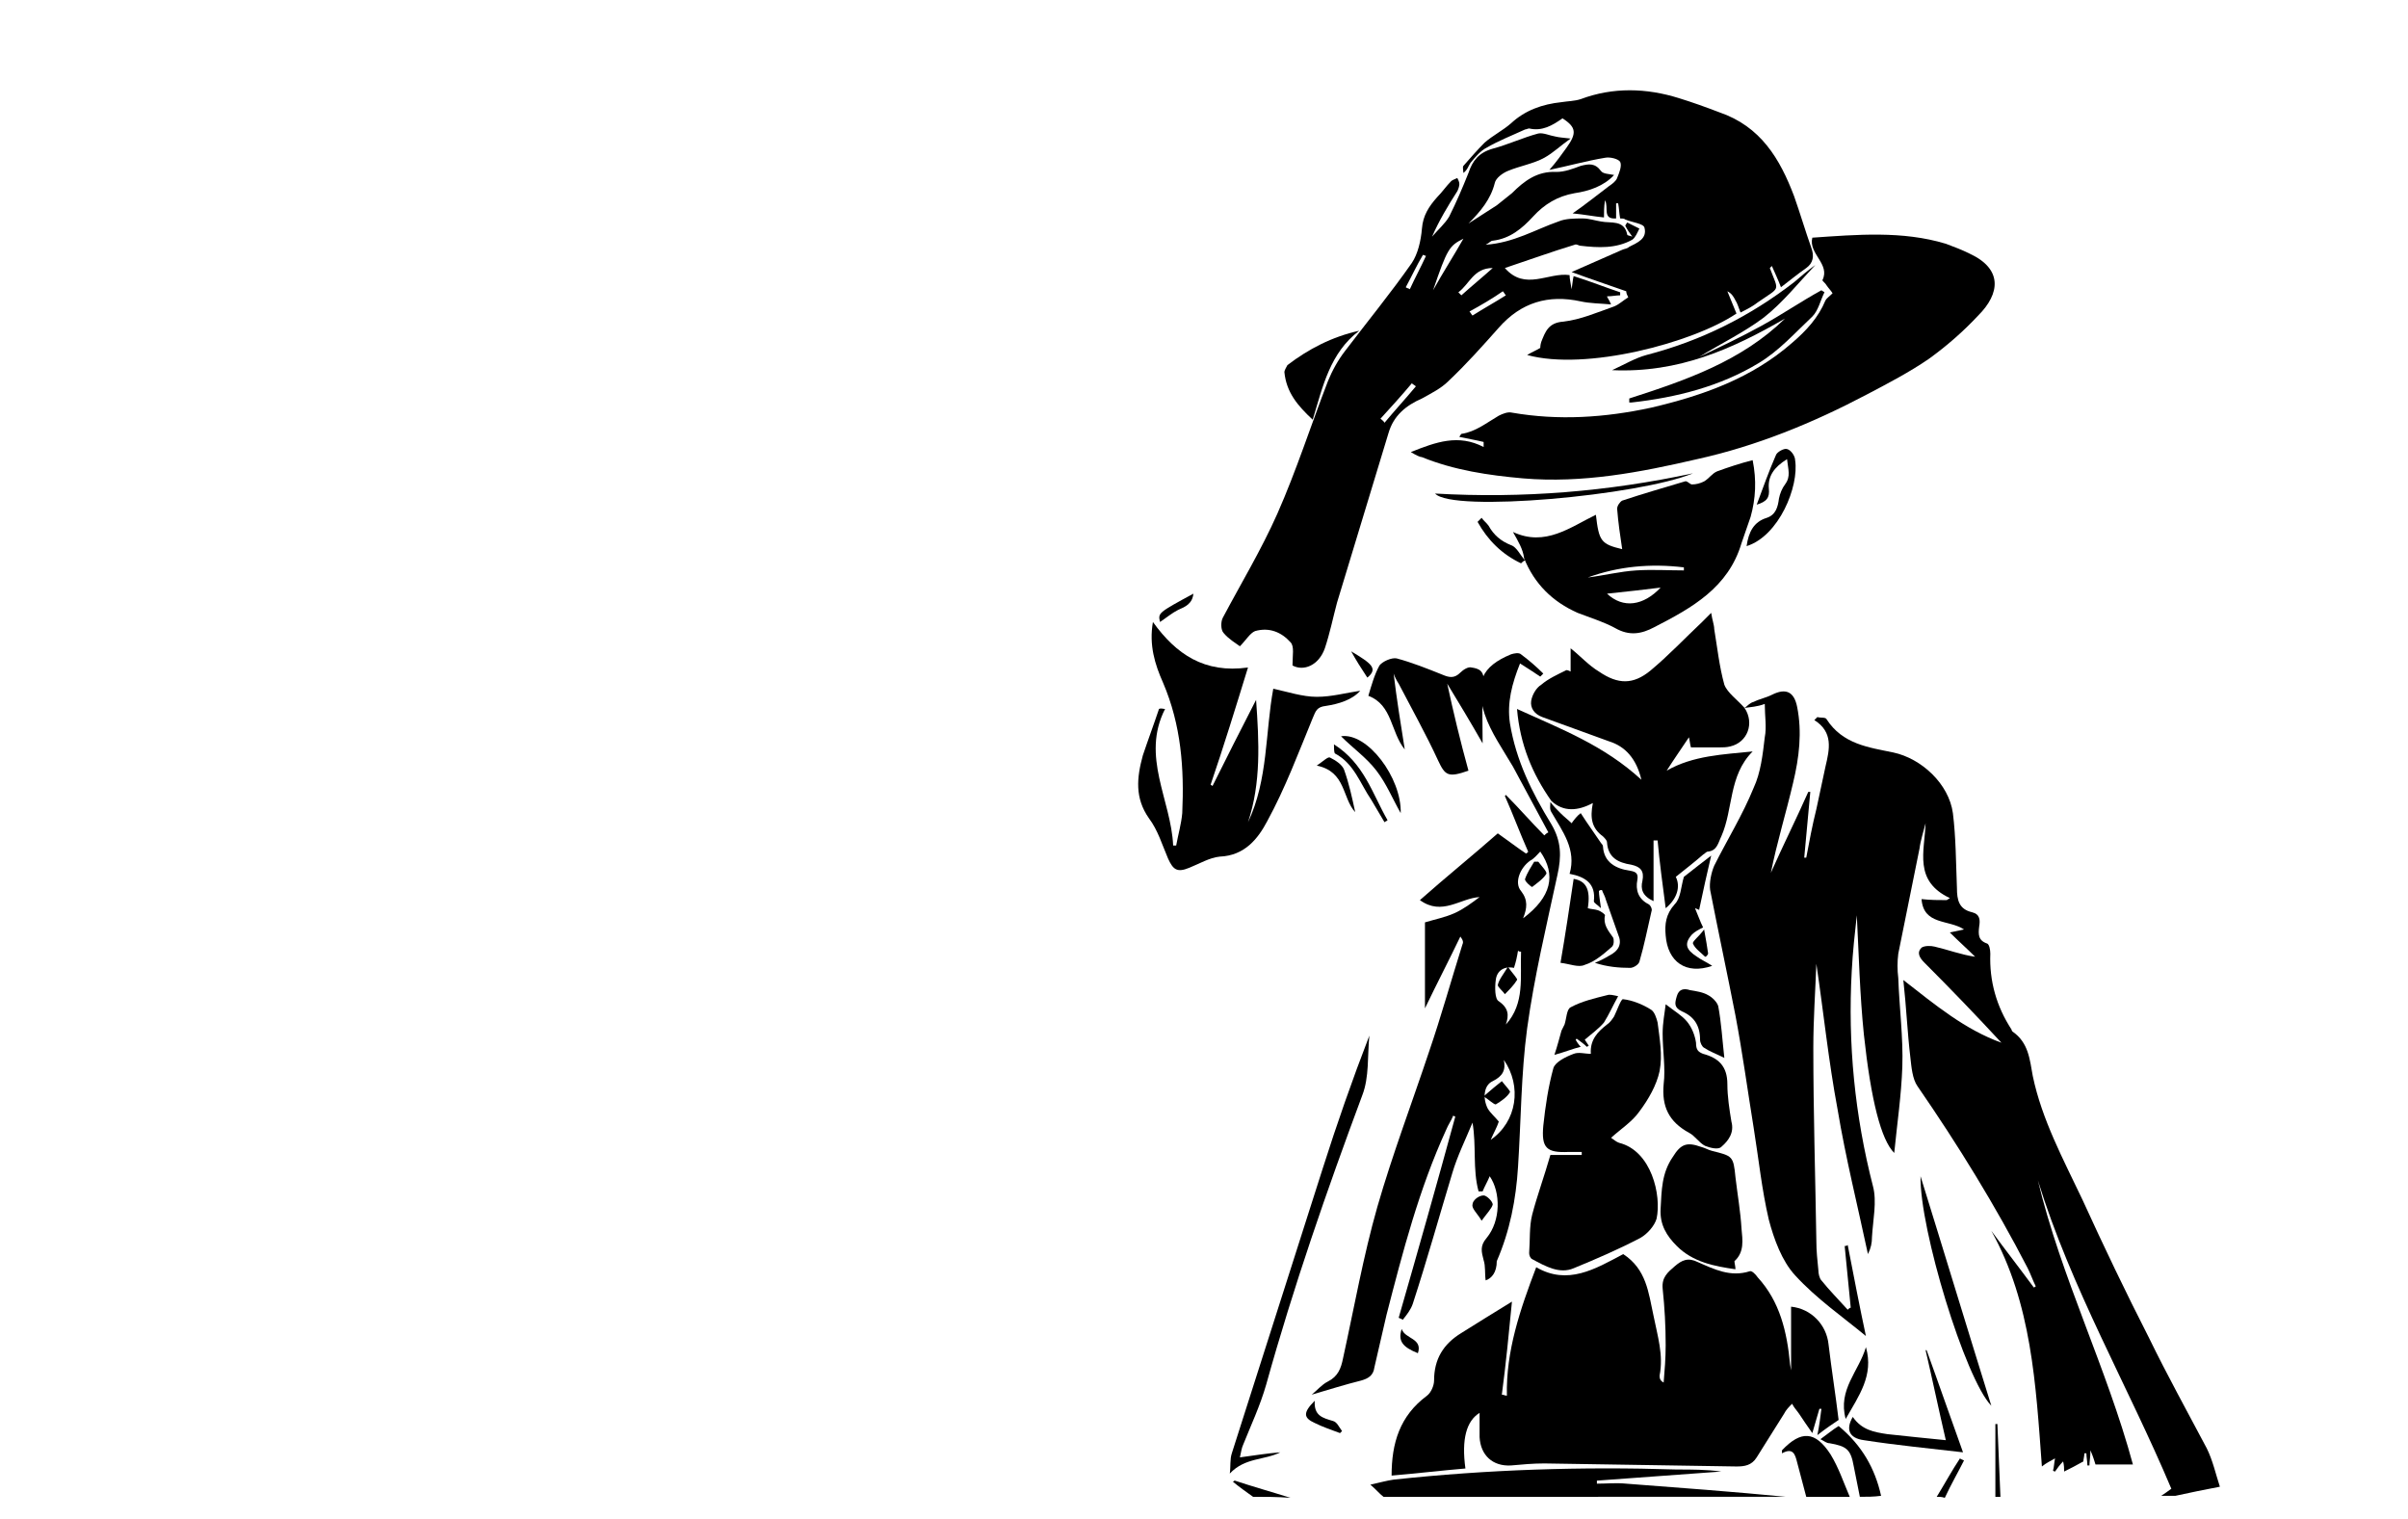 <?xml version="1.0" encoding="utf-8"?>
<!-- Generator: Adobe Illustrator 24.0.2, SVG Export Plug-In . SVG Version: 6.00 Build 0)  -->
<svg version="1.1" id="Слой_1" xmlns="http://www.w3.org/2000/svg" xmlns:xlink="http://www.w3.org/1999/xlink" x="0px" y="0px"
	 viewBox="0 0 238.1 150.2" style="enable-background:new 0 0 238.1 150.2;" xml:space="preserve">
<g>
	<path d="M172.5,70c0.3-0.2,0.5-0.5,0.9-0.6c0.6-0.3,1.2-0.4,1.8-0.7c1.4-0.7,2.2-0.3,2.5,1.2c0.5,2.5,0.2,5-0.4,7.5
		c-0.7,3-1.6,5.9-2.2,8.9c1.2-2.7,2.5-5.3,3.7-8c0.1,0,0.1,0,0.2,0c-0.2,2.2-0.4,4.3-0.6,6.5c0.1,0,0.2,0,0.2,0
		c0.3-1.6,0.6-3.2,1-4.8c0.3-1.4,0.6-2.8,0.9-4.2c0.4-1.7,0.8-3.4-1.1-4.6c0.1-0.1,0.2-0.2,0.3-0.3c0.3,0.1,0.8,0,0.9,0.2
		c1.6,2.5,4.2,2.8,6.6,3.3c2.8,0.6,5.5,3.1,5.9,6c0.3,2.4,0.3,4.9,0.4,7.4c0,1.2,0.2,2.1,1.5,2.4c0.8,0.2,0.8,0.8,0.7,1.4
		c-0.1,0.8-0.1,1.4,0.8,1.7c0.2,0.1,0.3,0.6,0.3,1c-0.1,2.7,0.6,5.2,2.1,7.5c0,0.1,0.1,0.2,0.1,0.2c1.6,1.1,1.7,2.8,2,4.4
		c0.9,4.3,3,8.2,4.9,12.2c2.1,4.6,4.3,9.2,6.6,13.7c1.8,3.7,3.8,7.3,5.7,10.9c0.6,1.2,0.9,2.6,1.3,3.8c-1.6,0.3-3,0.6-4.4,0.9
		c-0.5,0-1,0-1.4,0c0.3-0.2,0.6-0.4,1-0.7c-4.3-10.2-9.9-19.8-13.2-30.5c2.3,9.6,6.8,18.5,9.4,28.1c-1.3,0-2.5,0-3.7,0
		c-0.1-0.3-0.2-0.7-0.5-1.4c0,0.7-0.1,1.1-0.1,1.5c-0.1,0-0.1,0-0.2,0c0-0.4-0.1-0.8-0.1-1.2c-0.1,0-0.2,0-0.2,0
		c0,0.3-0.1,0.6-0.1,0.8c-0.7,0.4-1.3,0.7-1.9,1c0-0.3,0-0.6-0.1-1c-0.3,0.3-0.6,0.7-0.8,1c-0.1,0-0.2-0.1-0.2-0.1
		c0.1-0.3,0.1-0.7,0.2-1.2c-0.5,0.3-0.8,0.4-1.3,0.8c-0.6-8.1-1-16.1-5-23.3c1.4,1.9,2.8,3.7,4.2,5.6c0.1,0,0.1-0.1,0.2-0.1
		c-0.3-0.6-0.5-1.2-0.8-1.8c-3.2-6.2-6.9-12.2-10.9-18c-0.5-0.7-0.6-1.9-0.7-2.8c-0.3-2.5-0.4-5-0.7-7.7c3.2,2.5,6.1,4.9,9.7,6.2
		c-2.5-2.7-5-5.3-7.6-7.9c-0.5-0.5-0.8-1-0.3-1.5c0.3-0.2,0.9-0.2,1.3-0.1c1.3,0.3,2.6,0.8,4,1c-0.8-0.8-1.6-1.5-2.5-2.4
		c0.5-0.1,0.9-0.2,1.4-0.3c-1.5-1-4-0.4-4.2-3c0.9,0.1,1.7,0.1,2.5,0.1c0.1-0.1,0.2-0.1,0.3-0.2c-3.6-1.7-2.5-4.6-2.4-7.4
		c-0.2,0.8-0.5,1.7-0.6,2.5c-0.7,3.5-1.4,6.9-2.1,10.4c-0.1,0.8-0.1,1.6,0,2.4c0.1,2.9,0.5,5.9,0.4,8.8c-0.1,2.8-0.5,5.5-0.8,8.5
		c-1.3-1.3-2.3-5.2-3-11.7c-0.4-3.9-0.5-7.9-0.7-11.8c-0.2,1.8-0.4,3.6-0.5,5.5c-0.4,7.2,0.3,14.3,2.1,21.3c0.4,1.5,0,3.3-0.1,5
		c0,0.6-0.1,1.1-0.4,1.7c-1-4.7-2.2-9.5-3-14.3c-0.9-4.8-1.4-9.7-2.1-14.4c-0.1,2.7-0.3,5.5-0.3,8.3c0,6.4,0.2,12.8,0.3,19.1
		c0,1,0.1,1.9,0.2,2.9c0,0.3,0.1,0.8,0.3,1c0.8,1,1.7,1.9,2.6,2.9c0.1-0.1,0.2-0.2,0.3-0.2c-0.2-2-0.4-4.1-0.6-6.1
		c0.1,0,0.2,0,0.3-0.1c0.6,3.1,1.2,6.2,1.8,9c-2.3-1.9-4.9-3.7-7-6c-1.3-1.4-2.1-3.6-2.6-5.5c-0.7-3-1-6-1.5-9.1
		c-0.6-3.7-1.1-7.4-1.8-11.1c-0.8-4.1-1.7-8.3-2.5-12.4c-0.1-0.7,0.1-1.7,0.4-2.4c1.3-2.6,2.8-5,3.9-7.7c0.7-1.5,0.9-3.3,1.1-5
		c0.2-1,0-2.1,0-3.3C173.7,69.9,173.1,69.9,172.5,70L172.5,70z"/>
	<path d="M136.8,148c-0.4-0.3-0.7-0.7-1.3-1.2c0.9-0.2,1.6-0.4,2.3-0.5c9.3-1,18.6-1.3,28-1c1.5,0,2.9,0,4.4,0.2
		c-4.1,0.3-8.2,0.6-12.3,0.9c0,0.1,0,0.2,0,0.3c1,0,1.9-0.1,2.9,0c5.3,0.4,10.6,0.8,15.8,1.3C163.4,148,150.1,148,136.8,148z"/>
	<path d="M178.6,148c-0.3-1.1-0.6-2.3-0.9-3.4c-0.2-0.8-0.4-1.5-1.5-0.9c0-0.2,0-0.2,0-0.3c1.9-2,3.3-1.9,4.8,0.4
		c0.8,1.3,1.3,2.8,1.9,4.2C181.5,148,180,148,178.6,148z"/>
	<path d="M183.9,148c-0.2-1-0.4-2-0.6-3c-0.3-1.7-0.7-2-2.4-2.3c-0.3,0-0.5-0.2-0.9-0.4c0.7-0.5,1.3-1,1.8-1.3
		c2.3,1.9,3.6,4.2,4.2,6.9C185.3,148,184.6,148,183.9,148z"/>
	<path d="M123.9,148c-0.7-0.5-1.4-1-2-1.5c0.1,0,0.1-0.1,0.2-0.1c1.8,0.6,3.6,1.1,5.5,1.7C126.3,148,125.1,148,123.9,148z"/>
	<path d="M191.5,148c0.8-1.3,1.5-2.6,2.3-3.8c0.1,0.1,0.2,0.1,0.4,0.2c-0.6,1.2-1.3,2.4-1.9,3.7C192,148,191.8,148,191.5,148z"/>
	<path d="M197.3,148c0-2.4,0-4.8,0-7.2c0.1,0,0.1,0,0.2,0c0.1,2.4,0.2,4.8,0.3,7.2C197.6,148,197.4,148,197.3,148z"/>
	<path d="M177.1,136.6c0-2.5,0-4.9,0-7.4c2,0.2,3.5,1.8,3.7,3.7c0.3,2.5,0.7,5,1,7.5c-0.6,0.4-1.2,0.8-2.1,1.5
		c0.2-1,0.3-1.8,0.4-2.6c-0.1,0-0.2,0-0.2,0c-0.2,0.7-0.4,1.4-0.7,2.4c-0.5-0.7-0.9-1.3-1.3-1.9c-0.2-0.3-0.5-0.6-0.7-1
		c-0.3,0.3-0.6,0.6-0.8,1c-0.9,1.4-1.8,2.9-2.7,4.3c-0.5,0.8-1.2,0.9-2,0.9c-6.3-0.1-12.7-0.2-19-0.3c-1.1,0-2.2,0.1-3.3,0.2
		c-1.8,0.1-3-1-3.1-2.8c0-0.8,0-1.6,0-2.4c-1.3,0.8-1.8,2.6-1.4,5.5c-2.4,0.2-4.9,0.5-7.3,0.7c0-3.2,0.8-5.9,3.5-7.9
		c0.4-0.3,0.7-1,0.7-1.5c0-2.1,0.9-3.6,2.7-4.7c1.6-1,3.2-2,5-3.1c-0.3,3.1-0.6,6.2-1,9.2c0.2,0,0.3,0.1,0.5,0.1
		c-0.1-4.4,1.3-8.5,2.9-12.7c3.1,1.8,5.8,0.2,8.6-1.3c2.3,1.5,2.5,3.8,3,6.1c0.4,2,1,3.9,0.6,5.9c0,0.2,0,0.5,0.4,0.7
		c0.1-1.2,0.2-2.4,0.2-3.7c0-1.9-0.1-3.7-0.3-5.6c-0.1-1.1,0.5-1.6,1.2-2.2c0.7-0.6,1.3-0.9,2.3-0.4c1.6,0.7,3.2,1.5,5.1,0.9
		c0.2-0.1,0.6,0.3,0.8,0.6c2.2,2.4,2.9,5.4,3.2,8.6c0.1,0.6,0.2,1.2,0.3,1.8C177,136.7,177.1,136.7,177.1,136.6z"/>
	<path d="M127.8,65.8c0-1,0.2-1.9-0.2-2.3c-0.9-1-2.1-1.5-3.5-1.1c-0.5,0.2-0.9,0.9-1.5,1.5c-0.4-0.3-1.1-0.7-1.6-1.3
		c-0.3-0.3-0.3-1.1-0.1-1.5c1.8-3.4,3.8-6.7,5.4-10.3c1.9-4.3,3.3-8.7,5-13.1c0.4-1,1-2.1,1.7-3c2.2-2.9,4.5-5.7,6.6-8.7
		c0.6-0.9,0.9-2.2,1-3.4c0.1-1.3,0.7-2.2,1.5-3.1c0.5-0.5,0.9-1.1,1.4-1.6c0.1-0.1,0.4-0.2,0.6-0.3c0.1,0.2,0.2,0.4,0.2,0.6
		c0,0.2-0.1,0.5-0.2,0.7c-0.9,1.4-1.8,2.9-2.5,4.5c0.6-0.7,1.3-1.3,1.7-2c0.7-1.4,1.3-2.8,1.9-4.3c0.4-1.2,1-2,2.4-2.4
		c1.5-0.4,3-1.1,4.5-1.5c0.5-0.1,1.1,0.2,1.7,0.3c0.4,0.1,0.7,0.1,1.5,0.2c-1,0.7-1.7,1.4-2.6,1.9c-1.1,0.6-2.4,0.8-3.6,1.3
		c-0.5,0.2-1.2,0.7-1.3,1.2c-0.4,1.6-1.4,2.8-2.6,4c0.9-0.6,1.9-1.2,2.8-1.8c0.5-0.4,1-0.8,1.5-1.2c1.2-1.2,2.5-2.2,4.4-2.1
		c0.8,0,1.6-0.3,2.4-0.6c0.8-0.2,1.4-0.3,2,0.5c0.2,0.3,0.8,0.3,1.3,0.4c-1,1.1-2.5,1.6-3.9,1.8c-1.7,0.3-3,1.1-4.1,2.3
		c-1.1,1.2-2.3,2.2-4,2.4c-0.2,0-0.3,0.2-0.7,0.4c2.8-0.2,4.9-1.5,7.2-2.3c0.7-0.3,1.6-0.3,2.4-0.3c0.6,0,1.2,0.2,1.8,0.3
		c1,0.2,2.3-0.2,2.6,1.3c0,0.1,0.3,0.1,0.5,0.2c-0.3-0.4-0.5-0.7-0.7-1.1c0.1-0.1,0.1-0.2,0.2-0.3c0.4,0.2,0.8,0.4,1.2,0.6
		c-0.2,0.4-0.4,0.9-0.7,1.1c-1.6,0.9-3.4,0.8-5.1,0.6c-0.2,0-0.4-0.2-0.6-0.1c-2.3,0.7-4.5,1.5-6.9,2.3c2,2.3,4.3,0.4,6.4,0.7
		c0,0.4,0.1,0.7,0.2,1.4c0.1-0.6,0.1-0.9,0.2-1.3c1.6,0.5,3.1,1.1,4.6,1.6c0,0.1,0,0.2,0,0.3c-0.4,0-0.8,0.1-1.3,0.1
		c0,0.1,0.2,0.3,0.4,0.8c-1.1-0.1-2.1-0.1-3-0.3c-3.2-0.7-5.9,0.1-8.1,2.6c-1.6,1.8-3.2,3.6-5,5.3c-0.7,0.7-1.7,1.2-2.6,1.7
		c-1.6,0.7-2.8,1.7-3.3,3.4c-1.7,5.6-3.4,11.2-5.1,16.8c-0.4,1.5-0.7,3-1.2,4.5C130.4,65.8,128.9,66.4,127.8,65.8z M141.7,28.7
		c1-1.8,2.1-3.5,3-5.1C143.3,24.3,143.1,24.6,141.7,28.7z M136.5,41.4c0.1,0.1,0.3,0.2,0.4,0.4c1-1.2,2.1-2.4,3.1-3.6
		c-0.1-0.1-0.3-0.2-0.4-0.3C138.6,39.1,137.5,40.3,136.5,41.4z M144.2,28.9c0.1,0.1,0.2,0.2,0.3,0.3c1-0.9,2.1-1.8,3.1-2.7
		C145.7,26.5,145.3,28.1,144.2,28.9z M145.3,30.8c0.1,0.1,0.2,0.3,0.3,0.4c1.1-0.7,2.2-1.3,3.3-2c-0.1-0.1-0.2-0.3-0.3-0.4
		C147.6,29.5,146.4,30.2,145.3,30.8z M139,28.4c0.1,0.1,0.3,0.1,0.4,0.2c0.5-1.1,1.1-2.2,1.6-3.3c-0.1,0-0.2-0.1-0.3-0.1
		C140.1,26.2,139.6,27.3,139,28.4z"/>
	<path d="M139.5,44.7c2.5-1,4.7-1.8,7.2-0.5c0-0.2,0-0.3,0-0.5c-0.8-0.2-1.5-0.3-2.4-0.5c0.1-0.2,0.2-0.3,0.2-0.3
		c1.4-0.2,2.5-1.1,3.7-1.8c0.4-0.2,0.9-0.4,1.3-0.3c4.6,0.8,9.2,0.5,13.8-0.5c5.1-1.2,9.9-2.9,13.9-6.4c1.4-1.2,2.6-2.5,3.3-4.2
		c0.1-0.2,0.4-0.4,0.7-0.7c-0.1-0.2-0.4-0.5-0.6-0.8c-0.1-0.2-0.4-0.4-0.4-0.5c0.8-1.6-1.4-2.6-1-4.2c4.4-0.3,8.9-0.7,13.2,0.6
		c0.8,0.3,1.6,0.6,2.4,1c3.2,1.5,3,3.9,0.8,6.1c-1.5,1.6-3.1,3-4.9,4.3c-1.9,1.3-4,2.4-6.1,3.5c-5.3,2.8-10.9,5.1-16.8,6.4
		c-5.6,1.3-11.3,2.4-17.2,1.9c-3.4-0.3-6.8-0.8-10-2.1C140.4,45.2,140,45,139.5,44.7z"/>
	<path d="M176.1,28.4c-0.3-0.8-0.6-1.4-0.9-2.1c-0.1,0.1-0.2,0.2-0.2,0.2c0.9,2.4,1.1,1.8-1.2,3.4c-0.5,0.4-1.1,0.7-1.7,1
		c-0.2-0.5-0.3-0.9-0.5-1.2c-0.2-0.4-0.4-0.7-0.8-0.9c0.3,0.7,0.6,1.5,0.9,2.2c-4.3,2.9-14.9,5.7-20.7,4.1c0.5-0.3,0.8-0.4,1.3-0.7
		c0,0,0-0.3,0.1-0.6c0.4-1,0.7-1.9,2.2-2c1.7-0.2,3.3-0.9,5-1.5c0.5-0.2,0.9-0.6,1.4-0.9c-0.1-0.2-0.2-0.4-0.2-0.6
		c-1.7-0.6-3.5-1.2-5.4-1.9c1.8-0.8,3.4-1.5,5-2.2c0.2-0.1,0.5-0.1,0.7-0.3c0.8-0.4,1.8-0.8,1.5-1.9c-0.1-0.4-1.2-0.5-1.9-0.8
		c-0.1-0.1-0.3-0.1-0.5-0.1c-0.1-0.5-0.1-1-0.2-1.5c-0.1,0-0.1,0-0.2,0c0,0.5,0,1,0,1.5c-1.4,0.1-0.7-1.1-1.1-1.8
		c-0.1,0.7-0.1,1.1-0.1,1.7c-1-0.1-2-0.3-3.1-0.4c1.3-0.9,2.4-1.8,3.6-2.7c0.3-0.2,0.7-0.5,0.8-0.8c0.2-0.5,0.5-1.2,0.3-1.6
		c-0.2-0.3-1-0.5-1.5-0.4c-1.8,0.3-3.6,0.8-5.5,1.2c0.7-0.8,1.2-1.5,1.7-2.2c1-1.4,1-2-0.4-2.9c-1,0.7-2,1.3-3.3,1
		c-0.1,0-0.3,0.1-0.4,0.1c-1.3,0.6-2.6,1.1-3.8,1.8c-0.6,0.3-1.1,0.9-1.6,1.5c-0.2,0.3-0.3,0.7-0.7,1c0-0.2-0.1-0.6,0-0.7
		c0.7-0.8,1.4-1.6,2.1-2.3c0.8-0.7,1.8-1.2,2.6-1.9c1.4-1.3,3.1-1.9,5-2.1c0.6-0.1,1.3-0.1,1.9-0.3c3.2-1.2,6.5-1.1,9.7-0.1
		c1.3,0.4,2.7,0.9,4,1.4c4.1,1.4,6,4.6,7.4,8.3c0.6,1.7,1.1,3.4,1.7,5.1c0.3,0.8,0.2,1.5-0.5,2C177.6,27.2,176.9,27.8,176.1,28.4z"
		/>
	<path d="M146.9,126.6c-0.1-0.7,0-1.4-0.2-2c-0.2-0.8-0.4-1.4,0.3-2.2c1.4-1.7,1.4-4.5,0.3-6.1c-0.2,0.5-0.5,1-0.7,1.5
		c-0.1,0-0.3,0-0.4,0c-0.6-2.2-0.2-4.5-0.6-6.8c-0.7,1.7-1.5,3.3-2,5c-1.3,4.3-2.5,8.6-3.9,12.9c-0.2,0.6-0.6,1.1-1,1.6
		c-0.1-0.1-0.2-0.1-0.4-0.2c1.9-6.6,3.8-13.3,5.6-19.9c-0.1,0-0.2-0.1-0.2-0.1c-0.2,0.5-0.5,0.9-0.7,1.4c-2.7,5.9-4.3,12.1-5.9,18.3
		c-0.4,1.7-0.8,3.5-1.2,5.2c-0.1,0.8-0.6,1.1-1.3,1.3c-1.6,0.4-3.2,0.9-4.9,1.4c0.5-0.4,1-1,1.6-1.3c1-0.5,1.3-1.3,1.5-2.3
		c1.1-5,2-10.1,3.4-15c1.5-5.2,3.4-10.2,5.1-15.3c1.2-3.5,2.2-7.1,3.3-10.6c0.1-0.2,0.1-0.4-0.2-0.8c-1.1,2.3-2.3,4.6-3.5,7.1
		c0-3,0-5.8,0-8.5c1-0.3,2-0.5,2.9-0.9c0.9-0.4,1.7-1,2.5-1.6c-1.9,0.1-3.7,1.9-5.9,0.3c2.6-2.3,5.2-4.4,7.7-6.6
		c1,0.7,1.9,1.4,2.8,2c0.1-0.1,0.2-0.1,0.2-0.2c-0.8-1.8-1.5-3.7-2.3-5.5c0,0,0.1-0.1,0.1-0.1c1.3,1.3,2.5,2.7,3.8,4
		c0.1-0.1,0.2-0.2,0.4-0.3c-1.2-2.2-2.3-4.3-3.5-6.5c-1-1.7-2.2-3.4-2.8-5.2c-1-3.1-0.3-4.7,2.6-5.9c0.3-0.1,0.8-0.2,1,0
		c0.8,0.6,1.5,1.2,2.2,1.9c-0.1,0.1-0.2,0.2-0.3,0.3c-0.6-0.4-1.2-0.8-2-1.3c-0.8,2-1.3,3.9-1,5.9c0.6,3.7,2.2,6.9,4.1,10
		c1,1.7,1,3.2,0.6,5c-1.1,5.1-2.3,10.1-3,15.2c-0.6,4.5-0.6,9.1-0.9,13.7c-0.2,3.2-0.8,6.3-2.1,9.3
		C148,125.8,147.5,126.4,146.9,126.6z M148.7,104.8c0.2,1-0.1,1.6-1.1,2.1c-0.9,0.4-1,1.7-0.5,2.7c0.3,0.5,0.7,0.8,1.1,1.3
		c-0.2,0.6-0.5,1.1-0.8,1.8C150,110.9,150.5,107.4,148.7,104.8z M152.3,84.2c-0.3,0.3-0.6,0.7-1,0.9c-1,0.7-1.6,2.2-0.9,3
		c0.7,0.9,0.6,1.7,0.2,2.7C153.4,88.7,153.9,86.5,152.3,84.2z M150.4,94.1c-0.1,0-0.2,0-0.3-0.1c-0.1,0.6-0.2,1.1-0.4,1.7
		c-1-0.2-1.7,0.3-1.8,1.2c-0.1,0.7-0.1,1.9,0.3,2.1c1,0.7,1,1.4,0.7,2.3C150.8,99.2,150.3,96.6,150.4,94.1z"/>
	<path d="M172.5,70c1,1.5,0.3,3.4-1.4,3.8c-0.4,0.1-0.7,0.1-1.1,0.1c-0.9,0-1.8,0-2.8,0c-0.1-0.3-0.1-0.6-0.2-1
		c-0.8,1.2-1.5,2.2-2.2,3.3c2.6-1.5,5.6-1.6,8.5-1.9c-2.4,2.4-1.9,5.7-3.1,8.4c-0.3,0.6-0.4,1.4-1.3,1.5c-0.2,0-0.3,0.2-0.5,0.3
		c-0.8,0.7-1.7,1.4-2.7,2.2c0.5,1,0.1,2.2-1,3.1c-0.3-2.3-0.6-4.5-0.8-6.7c-0.1,0-0.3,0-0.4,0c0,1.9,0,3.9,0,6
		c-1.1-0.5-1.3-1.2-1.1-2c0.2-1-0.2-1.4-1.1-1.6c-1.3-0.2-2.3-0.7-2.4-2.2c0-0.2-0.2-0.4-0.4-0.6c-1.1-0.8-1.3-1.8-1-3.3
		c-1.5,0.8-2.9,0.9-4.1-0.2l0,0c-1.9-2.7-3.1-5.6-3.4-9.1c4.4,2,8.6,3.6,12.3,7c-0.5-2.1-1.6-3.3-3.2-3.8c-2.2-0.8-4.4-1.6-6.6-2.4
		c-0.8-0.3-1.2-0.9-1.1-1.6c0.1-0.6,0.5-1.3,1-1.6c0.7-0.6,1.6-1,2.4-1.4c0.1-0.1,0.3,0,0.5,0.1c0-0.8,0-1.5,0-2.3
		c1,0.8,1.8,1.7,2.8,2.3c1.9,1.3,3.4,1.3,5.1-0.1c1.8-1.5,3.4-3.2,5.1-4.8c0.2-0.2,0.4-0.4,0.9-0.9c0.1,0.7,0.3,1.2,0.3,1.6
		c0.3,1.8,0.5,3.7,1,5.5C170.8,68.5,171.8,69.2,172.5,70C172.5,70,172.5,70,172.5,70z"/>
	<path d="M153.3,114.2c0.9,0,2,0,3.1,0c0-0.1,0-0.2,0-0.3c-0.4,0-0.8,0-1.3,0c-2.2,0.1-2.7-0.4-2.5-2.6c0.2-1.9,0.5-3.9,1-5.7
		c0.2-0.6,1.2-1.1,2-1.4c0.5-0.2,1.1,0,1.7,0c-0.1-1.4,0.7-2.2,1.6-2.9c0.3-0.2,0.5-0.5,0.7-0.8c0.3-0.6,0.7-1.8,0.9-1.7
		c0.9,0.1,1.9,0.5,2.7,1c0.4,0.2,0.6,0.9,0.7,1.3c0.2,1.6,0.5,3.2,0.2,4.8c-0.3,1.4-1.1,2.8-2,4c-0.7,1-1.8,1.7-2.8,2.6
		c0.3,0.2,0.5,0.4,0.8,0.5c3.2,0.8,4.2,5.2,3.7,7.5c-0.2,0.7-0.9,1.5-1.6,1.9c-2.1,1.1-4.4,2.1-6.6,3c-1.4,0.6-2.8-0.2-4.1-0.9
		c-0.2-0.1-0.3-0.4-0.3-0.6c0.1-1.3,0-2.6,0.3-3.8C152,118.2,152.7,116.3,153.3,114.2z"/>
	<path d="M149.6,52.6c3.2,1.5,5.7-0.5,8.2-1.7c0.3,2.6,0.5,2.9,2.6,3.4c-0.2-1.3-0.4-2.7-0.5-4c0-0.3,0.3-0.7,0.5-0.8
		c2.1-0.7,4.2-1.3,6.2-1.9c0.2-0.1,0.5,0.3,0.7,0.3c0.4,0,0.8-0.1,1.2-0.3c0.5-0.3,0.8-0.8,1.3-1c1.1-0.4,2.3-0.8,3.5-1.1
		c0.4,2,0.3,3.8-0.2,5.6c-0.3,0.9-0.6,1.7-0.9,2.6c-1.3,4.4-4.9,6.4-8.6,8.3c-1.3,0.7-2.5,0.9-3.9,0.1c-1.1-0.6-2.4-1-3.7-1.5
		c-2.5-1.1-4.3-2.9-5.3-5.4C150.6,54.3,150.1,53.5,149.6,52.6z M158.9,58.7c1.6,1.5,3.6,1.2,5.3-0.6
		C162.6,58.3,160.8,58.5,158.9,58.7z M157,57.1c1.6-0.2,3.2-0.6,4.8-0.7c1.6-0.1,3.2,0,4.7,0c0-0.1,0-0.2,0-0.3
		C163.2,55.7,160,56,157,57.1z"/>
	<path d="M115.2,70.1c-2.4,4.7,0.6,9,0.8,13.5c0.1,0,0.2,0,0.3,0c0.2-1.1,0.5-2.1,0.6-3.2c0.2-4.4-0.1-8.7-1.9-12.9
		c-0.8-1.8-1.4-3.7-1-6c2.3,3.2,5.1,5.1,9.4,4.5c-1.2,3.9-2.4,7.8-3.7,11.6c0.1,0,0.1,0.1,0.2,0.1c1.4-2.8,2.8-5.6,4.3-8.5
		c0.3,4.2,0.5,8.2-0.8,12.1c2-4.2,1.7-8.9,2.5-13.2c1.4,0.3,2.9,0.8,4.3,0.8c1.5,0,2.9-0.4,4.3-0.6c-0.8,0.9-2.1,1.3-3.4,1.5
		c-0.9,0.1-1,0.5-1.3,1.2c-1.4,3.4-2.7,6.9-4.5,10.2c-0.9,1.7-2.2,3.4-4.7,3.5c-1,0.1-2,0.7-3,1.1c-1.2,0.5-1.6,0.2-2.1-0.9
		c-0.6-1.4-1-2.8-1.9-4c-1.4-2-1.2-4-0.6-6.2c0.5-1.5,1.1-3.1,1.6-4.6C114.8,70,115,70.1,115.2,70.1z"/>
	<path d="M171.6,125.5c-2.1-0.3-4.2-0.7-5.8-2.3c-1-1-1.7-2.1-1.6-3.7c0.1-1.8,0.1-3.5,1.2-5.1c0.8-1.3,1.4-1.5,2.8-1
		c0.4,0.1,0.7,0.3,1.1,0.4c2,0.5,2.1,0.5,2.3,2.6c0.2,1.7,0.5,3.4,0.6,5.1c0.1,1.1,0.3,2.3-0.7,3.2
		C171.5,124.9,171.6,125.2,171.6,125.5z"/>
	<path d="M145.2,76.2c-2,0.7-2.3,0.5-3-1c-1.2-2.6-2.6-5.1-3.9-7.6c-0.2-0.3-0.4-0.7-0.5-1c0.3,2.5,0.7,5,1.1,7.5
		c-1.4-1.7-1.2-4.4-3.6-5.3c0.3-1,0.6-2.1,1.1-3c0.3-0.4,1.2-0.8,1.7-0.7c1.5,0.4,3,1,4.5,1.6c0.7,0.3,1.2,0.4,1.8-0.2
		c0.3-0.3,0.8-0.6,1.1-0.5c0.7,0.1,1.3,0.3,1.2,1.5c-0.2,1.9-0.1,3.9-0.1,6c-1.2-2.1-2.4-4.1-3.5-5.9
		C143.7,70.4,144.4,73.3,145.2,76.2z"/>
	<path d="M164.7,99.3c0.9,0.7,1.6,1.1,2.1,1.7c0.5,0.6,0.8,1.4,0.9,2.1c0,0.7,0.2,0.9,0.7,1.1c1.5,0.4,2.4,1.2,2.4,3
		c0,1.2,0.2,2.5,0.4,3.7c0.3,1.1-0.3,1.9-1,2.5c-0.3,0.3-1.1,0.1-1.6-0.1c-0.6-0.3-1-1-1.6-1.3c-2-1.1-2.7-2.6-2.5-4.8
		c0.2-1.6-0.1-3.3-0.1-5C164.4,101.1,164.6,100.2,164.7,99.3z"/>
	<path d="M161.1,39.4c5.6-1.8,11.1-3.7,15.4-7.9c-5.2,3-10.5,5.4-17.1,5.1c1.3-0.6,2.3-1.2,3.4-1.5c5.4-1.4,10.2-3.8,14.6-7.2
		c0.7-0.6,1.4-1.2,2.1-1.7c-1.7,1.8-3.2,3.7-5.1,5.2c-2,1.5-4.3,2.6-6.4,3.9c2.1-1,4.2-2,6.2-3.1c2-1.1,3.9-2.4,5.9-3.5
		c0.1,0.1,0.2,0.1,0.3,0.2c-0.4,0.8-0.6,1.8-1.2,2.4c-1.7,1.6-3.3,3.4-5.3,4.6c-3.8,2.3-8.1,3.4-12.6,3.9c-0.1,0-0.2,0-0.2,0
		C161.1,39.5,161.1,39.5,161.1,39.4z"/>
	<path d="M153.3,79.3c0.3,0.4,0.6,0.7,1,1.1c0.4,0.4,0.8,0.7,1.1,1c0.2-0.3,0.6-0.8,0.9-1c0.7,1.1,1.3,1.9,1.9,2.8
		c0.1,0.2,0.3,0.3,0.3,0.5c0.1,1.6,1.3,2.2,2.7,2.4c0.6,0.1,0.8,0.3,0.7,0.9c-0.2,1,0.1,1.9,1.1,2.4c0.2,0.1,0.4,0.5,0.3,0.7
		c-0.4,1.7-0.7,3.3-1.2,5c-0.1,0.3-0.6,0.6-0.9,0.6c-1.1,0-2.3-0.1-3.5-0.5c0.5-0.2,0.9-0.4,1.4-0.7c1-0.5,1.3-1.2,0.9-2.1
		c-0.4-1.1-0.8-2.3-1.2-3.4c-0.1-0.4-0.3-0.7-0.4-1c-0.1,0-0.2,0-0.3,0.1c0,0.4,0.1,0.9,0.2,1.7c-0.4-0.4-0.7-0.5-0.7-0.7
		c0.2-1.7-0.8-2.4-2.4-2.7c0.7-2.4-0.7-4.2-1.8-6.1C153.2,80,153.3,79.6,153.3,79.3C153.3,79.3,153.3,79.3,153.3,79.3z"/>
	<path d="M122.6,144.1c1.5-0.2,2.7-0.4,4-0.5c-1.6,0.8-3.5,0.5-5,2.1c0.1-0.7,0-1.4,0.2-2c3-9.4,6-18.8,9-28.2
		c1.4-4.4,2.9-8.7,4.6-13.1c-0.2,2,0,4.1-0.7,5.9c-3.5,9.4-6.8,18.9-9.5,28.6c-0.6,2.1-1.5,4-2.3,6
		C122.8,143.1,122.7,143.6,122.6,144.1z"/>
	<path d="M154.3,95.2c0.5-2.9,0.9-5.6,1.3-8.3c1.2,0.2,1.7,1,1.4,2.9c0.3,0.1,0.7,0.1,1,0.2c0.3,0.1,0.7,0.4,0.7,0.5
		c-0.2,0.9,0.3,1.5,0.8,2.2c0.1,0.2,0.1,0.7-0.1,0.9c-0.8,0.7-1.7,1.5-2.7,1.8C156.1,95.7,155.2,95.3,154.3,95.2z"/>
	<path d="M168.4,91.7c-0.4,0.2-0.8,0.4-1.1,0.7c-0.8,0.9-0.6,1.5,0.5,2.2c0.4,0.3,0.9,0.5,1.5,0.9c-2.6,0.9-4.4-0.4-4.6-3
		c-0.1-1.1,0-2.1,0.9-3.1c0.6-0.6,0.6-1.7,0.9-2.7c0.9-0.7,1.9-1.5,2.7-2.1c-0.4,1.7-0.8,3.5-1.2,5.4c0.1,0-0.1-0.1-0.4-0.2
		C167.9,90.5,168.1,91.1,168.4,91.7z"/>
	<path d="M134.4,32.7c-2.9,2.2-3.6,5.5-4.6,8.8c-1.5-1.4-2.6-2.7-2.8-4.7c0-0.2,0.2-0.5,0.3-0.7C129.4,34.5,131.7,33.3,134.4,32.7z"
		/>
	<path d="M189.9,116.3c2.3,7.4,4.6,15,7,22.7C194.3,136.3,189.8,121.5,189.9,116.3z"/>
	<path d="M183.2,140.1c0.9,1.3,2.1,1.5,3.4,1.7c1.9,0.2,3.7,0.4,5.8,0.6c-0.7-3-1.3-5.9-2-8.9c0,0,0,0,0.1,0
		c1.2,3.3,2.3,6.5,3.6,10.1c-3.4-0.4-6.6-0.7-9.8-1.2C182.8,142.2,182.5,141.3,183.2,140.1z"/>
	<path d="M156.7,102.8c0,0,0.2,0.3,0.4,0.6c-0.1,0-0.1,0.1-0.2,0.1c-0.3-0.3-0.6-0.5-1-0.8c0,0-0.1,0.1-0.1,0.1
		c0.1,0.2,0.3,0.5,0.5,0.7c-0.8,0.2-1.5,0.5-2.6,0.8c0.3-0.9,0.5-1.7,0.7-2.4c0.1-0.2,0.2-0.4,0.3-0.6c0.2-0.6,0.2-1.5,0.6-1.7
		c1.1-0.6,2.4-0.9,3.6-1.2c0.3-0.1,0.6,0,1.1,0.1c-0.5,0.9-0.9,1.8-1.4,2.6C158.1,101.7,157.4,102.2,156.7,102.8z"/>
	<path d="M170.5,104.6c-0.8-0.4-1.4-0.6-2-1c-0.2-0.1-0.4-0.5-0.4-0.8c0-1.4-0.6-2.3-1.8-2.8c-0.8-0.4-0.7-0.8-0.5-1.5
		c0.2-0.7,0.7-0.8,1.3-0.6c0.6,0.1,1.3,0.2,1.8,0.5c0.4,0.2,0.9,0.7,1,1.1C170.2,101.1,170.3,102.8,170.5,104.6z"/>
	<path d="M141.9,48.8c8.7,0.5,17.1-0.2,25.5-2C162.1,49,143.6,50.7,141.9,48.8z"/>
	<path d="M172.7,54c0.2-1.4,0.7-2.4,2-2.8c0.9-0.3,1.1-1.1,1.2-1.9c0.1-0.5,0.3-1,0.6-1.4c0.6-0.8,0.3-1.5,0.2-2.5
		c-1.3,0.8-1.9,1.7-1.8,2.9c0.1,0.9-0.2,1.3-1.2,1.6c0.6-1.6,1.2-3.3,1.9-4.9c0.1-0.3,0.8-0.7,1.1-0.6c0.4,0.1,0.8,0.7,0.8,1.1
		C177.9,48.1,175.9,53,172.7,54z"/>
	<path d="M132.6,72.8c2.6-0.4,6,4.1,5.9,7.6c-0.8-1.4-1.4-2.9-2.4-4.2C135.1,74.9,133.8,74,132.6,72.8z"/>
	<path d="M182.5,140.3c-0.8-2.9,1.3-4.7,2-7.1C185.3,136,183.8,138,182.5,140.3z"/>
	<path d="M131.9,73.6c3,1.9,3.8,4.9,5.3,7.5c-0.1,0.1-0.2,0.1-0.3,0.2c-0.4-0.7-0.9-1.5-1.3-2.2c-1.1-1.6-1.7-3.6-3.6-4.6
		C131.9,74.4,131.9,73.9,131.9,73.6z"/>
	<path d="M134,80.3c-1.3-1.4-0.9-4-3.8-4.6c0.6-0.4,1.1-0.9,1.3-0.8c0.6,0.3,1.2,0.7,1.4,1.2C133.4,77.5,133.7,78.9,134,80.3z"/>
	<path d="M150.4,55.7c-1.9-0.9-3.3-2.3-4.3-4.1c0.1-0.1,0.2-0.2,0.4-0.4c0.2,0.3,0.5,0.5,0.7,0.8c0.5,0.9,1.2,1.5,2.2,1.9
		c0.6,0.2,0.9,1,1.4,1.5C150.6,55.5,150.5,55.6,150.4,55.7z"/>
	<path d="M132.5,141.7c-0.8-0.3-1.7-0.6-2.5-1c-1.1-0.5-1.2-1,0-2.2c-0.1,1.5,0.8,1.7,1.8,2c0.4,0.1,0.6,0.6,0.9,1
		C132.7,141.5,132.6,141.6,132.5,141.7z"/>
	<path d="M146.5,120.7c-0.4-0.7-1-1.2-0.9-1.6c0-0.4,0.6-0.9,1.1-0.9c0.3,0,0.9,0.6,0.9,0.9C147.5,119.5,147,120,146.5,120.7z"/>
	<path d="M114.7,61.5c-0.2-0.9-0.2-0.9,3.3-2.8c-0.1,1-0.8,1.3-1.5,1.6C115.9,60.6,115.3,61.1,114.7,61.5z"/>
	<path d="M138.6,131.4c0.3,1,2.1,0.9,1.6,2.4C138.7,133.2,138.2,132.6,138.6,131.4z"/>
	<path d="M135.2,67c-0.6-0.9-1.1-1.7-1.6-2.6C135.6,65.6,136.3,66.1,135.2,67z"/>
	<path d="M168.6,94.6c-0.4-0.4-1-0.8-1.2-1.3c-0.1-0.2,0.6-0.7,1.1-1.4c0.2,1.1,0.3,1.7,0.4,2.4C168.8,94.5,168.7,94.6,168.6,94.6z"
		/>
	<path d="M146.7,108.4c0.8-0.7,1.3-1.1,1.8-1.5c0.3,0.4,0.9,1,0.8,1.1c-0.3,0.5-0.9,0.9-1.4,1.2
		C147.7,109.2,147.3,108.8,146.7,108.4z"/>
	<path d="M152.1,85.2c0.3,0.4,0.9,1,0.8,1.2c-0.3,0.5-0.9,0.9-1.4,1.3c-0.1,0-0.8-0.6-0.7-0.8c0.2-0.6,0.6-1.2,0.9-1.7
		C151.8,85.2,151.9,85.2,152.1,85.2z"/>
	<path d="M149.1,95.6c0.5,0.7,1,1.2,0.9,1.3c-0.3,0.5-0.8,1-1.2,1.4c-0.2-0.3-0.7-0.7-0.7-0.9C148.2,96.9,148.6,96.4,149.1,95.6z"/>
</g>
</svg>
